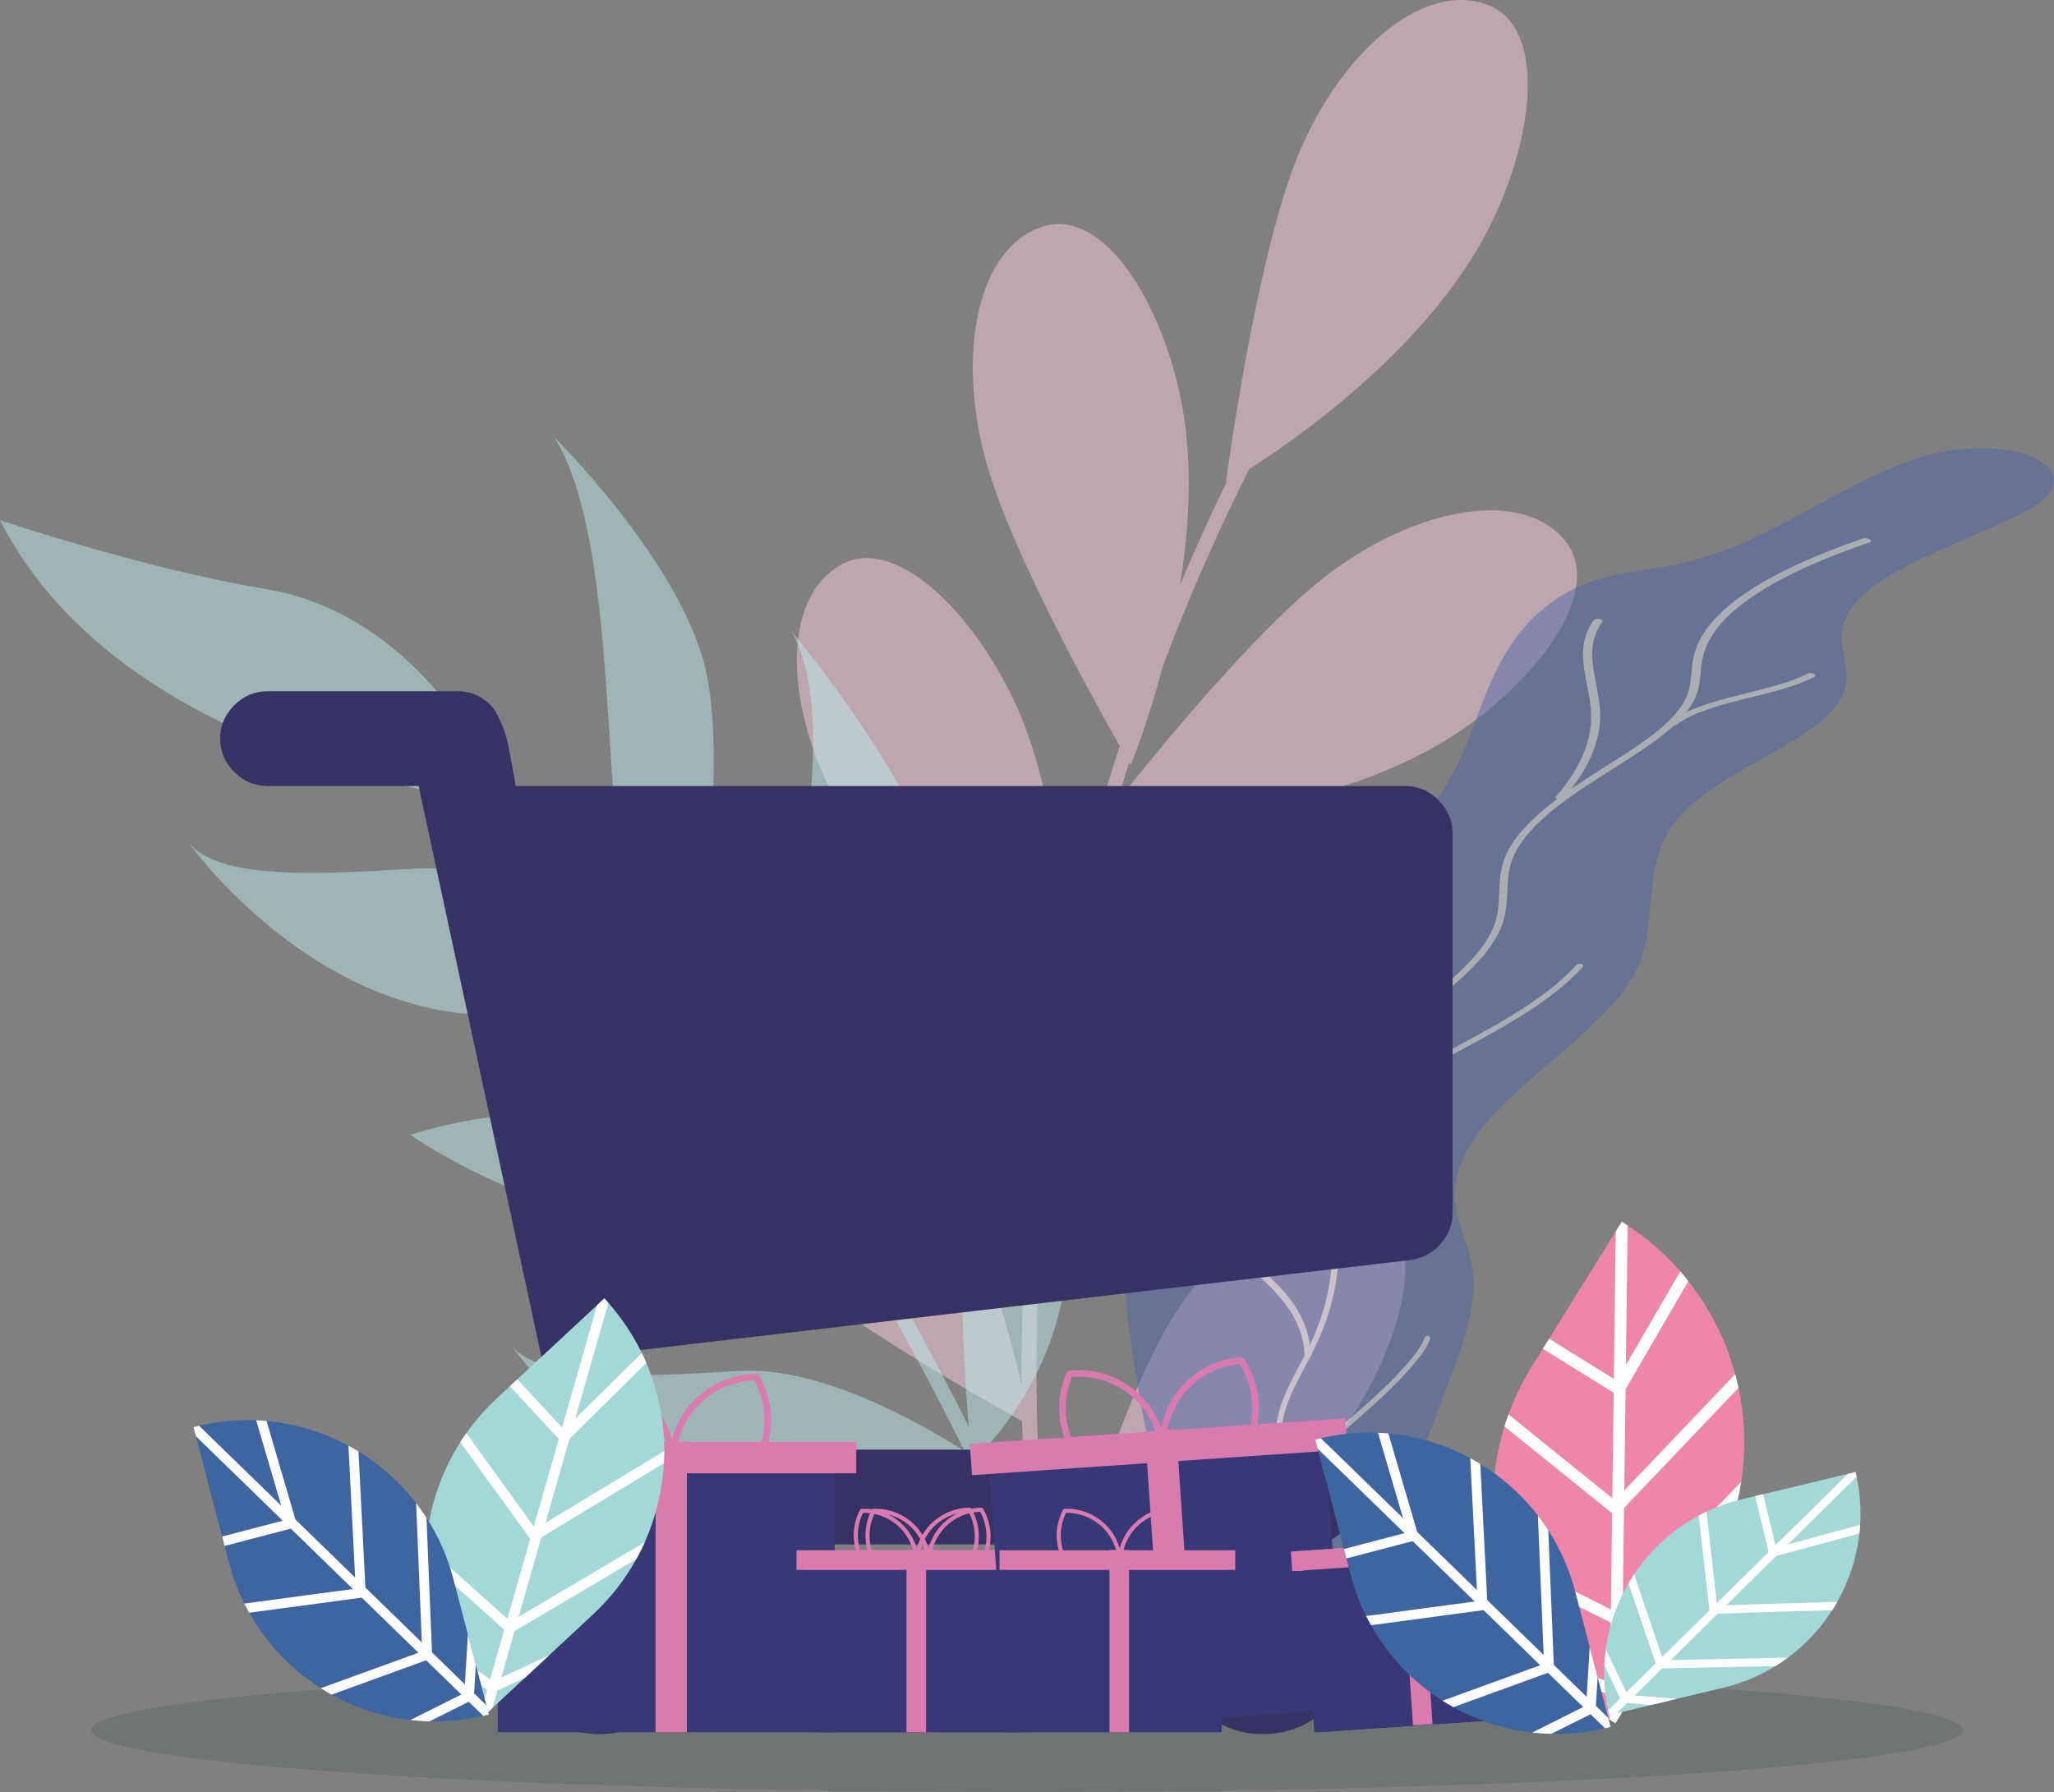 <?xml version="1.0" encoding="UTF-8"?>
<svg id="Layer_2" data-name="Layer 2" xmlns="http://www.w3.org/2000/svg" viewBox="0 0 4000 3489.58">
  <rect x="0" y="0" width="4000" height="3489.58" fill="#808080" stroke="none"/>
  <defs>
    <style>
      .cls-1 {
        fill: #4d67aa;
      }

      .cls-1, .cls-2, .cls-3, .cls-4, .cls-5, .cls-6, .cls-7, .cls-8, .cls-9, .cls-10, .cls-11, .cls-12, .cls-13 {
        stroke-width: 0px;
      }

      .cls-2 {
        fill: #0a2f35;
        opacity: .14;
      }

      .cls-3 {
        fill: #a3d7d8;
      }

      .cls-4 {
        fill: #2b2a77;
      }

      .cls-5 {
        fill: #d6dde5;
      }

      .cls-6 {
        fill: #fff;
      }

      .cls-7 {
        fill: #363364;
      }

      .cls-8 {
        fill: #383877;
      }

      .cls-14, .cls-9, .cls-10 {
        opacity: .49;
      }

      .cls-9 {
        fill: #ffcfe3;
      }

      .cls-10 {
        fill: #bceded;
      }

      .cls-11 {
        fill: #d97baf;
      }

      .cls-12 {
        fill: #ee85aa;
      }

      .cls-13 {
        fill: #3e65a0;
      }
    </style>
  </defs>
  <g id="Layer_1-2" data-name="Layer 1">
    <g>
      <ellipse class="cls-2" cx="2000" cy="3369.06" rx="1822.17" ry="120.52"/>
      <g>
        <path class="cls-9" d="m2898.7,10.08c-125.81-49.62-286.46,89.69-369.95,290.23-83.5,200.54-141.71,641.22-141.71,641.22,0,0,.33-.19.57-.32-31.62,64.91-61.32,130.63-89.34,197.03,14.69-91.74,22.11-192.3,12.11-290.09-22.04-215.63-147.45-445.73-277.18-407.55-129.73,38.17-170.85,246.79-113.48,456.3,46.55,169.96,203.31,454.31,260.85,555.63-48.15,147.91-87.19,298.71-117.35,451.64,4.12-130.19-3.96-312.08-61.16-473.26-72.48-204.28-248.8-398.14-365.8-330.33-117,67.81-107.55,280.23-2.19,470.2,91.9,165.7,338.89,429.7,400.51,494.46-19.71,128.44-33.02,258.21-39.56,389-4,79.95-6.15,161.54-5.68,243.7-26.1-119.1-90.56-352.52-222.55-528.87-129.86-173.54-355.8-306.3-447.39-206.82-91.58,99.5-19.48,299.54,137.53,449.65,139.67,133.53,463.47,316.64,533.45,355.55,4.81,192.57,25.72,386.61,74.9,568.62,4.72,17.48,32.9,13.64,28.14-3.99-12.33-45.67-22.69-92.11-31.57-139.02,67.38-29,346.84-157.72,519.47-365.01,138.7-166.57,215.48-417.11,97.47-483.14-118.01-66.03-295.89,50.48-405.5,238.01-90.82,155.36-186.47,476.15-216.65,581.7-38.81-221.98-42.71-454.4-34.69-675.61,55.23-23.36,347.05-153.53,525.18-367.44,138.71-166.57,215.48-417.11,97.47-483.14-118.01-66.03-295.89,50.48-405.5,238.01-89.52,153.15-183.78,467.11-215.35,577.17,13.04-288.22,60.43-572.62,138.78-848.23,82.56-1.95,380.6-17.65,613.01-141.07,191.44-101.65,357.33-304.48,273.11-410.29-84.23-105.78-292.98-65.29-465.42,66.79-134.48,103.01-328.5,340.13-407.46,439.6,7.53-25.3,15.21-50.55,23.25-75.7,1.89,3.27,2.97,5.1,2.97,5.1,0,0,32.34-77.59,62.41-192.18,49.26-130.75,105.47-258.92,168.27-384.02,93.43-59.73,308.54-211.2,434.21-411.68,115.12-183.66,157.61-442.24,31.81-491.85Z"/>
        <g class="cls-14">
          <path class="cls-1" d="m3982.19,904.48c-50.63-41.43-168.15-37.49-239.1-14.78-182.38,57.61-295.7,176.87-501.21,213.7-40.64,7.5-83.05,11.4-122.12,22.29-65.45,18.22-114.57,54.39-148.51,92.77-68.2,77.55-85.6,164.03-123,248.67-37.55,84.95-103.09,178.02-212.31,231.86-52.98,26.06-113.27,40.82-161.22,73.91-99.83,69.29-101.14,180.42-93.86,271.49,6.98,91.74,3.66,204.37-77.63,276.98-22.02,19.68-48.21,34.38-68.27,56.04-48.37,52.27-46.24,126.14-38.62,189.27,27.65,232,87.23,461.01,172.29,683.02,6.73,17.61,14.44,36.23,27.37,46.74,16.62,13.5,36.31,9.7,53.78,5.64,44.09-10.29,87.72-19.25,130.85-26.98,23.31-4.18,47.51-8.71,64.73-28.47,18.63-21.37,25.89-56.27,33.02-89.14,31.23-144.93,74.62-288.8,128.7-429.35,32.89-86.97,73.1-179.4,59.91-262.7-7.02-43.68-29.98-81.4-33.28-126.07-14.88-170.28,256.28-287.43,345.38-435.35,57.27-97.81,11.79-203.57,78.98-297.75,77.82-110.53,308.41-163.8,335.7-267.55,8.67-35.13-10.3-70.49-6.78-105.88,9.67-111.48,229.65-168.95,360.88-238.73,41.2-23.05,73.76-57.51,34.34-89.62Z"/>
          <g>
            <path class="cls-5" d="m2548.03,3186.25c-.32.2-.66.36-1.01.48-2.64.89-5.37-.86-6.08-3.91-20.04-86.07-36.7-172.37-50-258.72-8.56-55.91-17.14-119.56,1.67-181.43,7.86-25.78,20.39-50.66,33.02-74.49,7.85-14.85,16.18-30.11,23.53-45.23,45.71-94.63,59.67-198.54,26.65-282.3-3.61-9.08-7.86-18.15-11.98-26.92-9.41-20.08-19.23-40.86-22.27-63.9-11.62-83.97,69.99-173.19,158.69-242.19,1.07-.84,2.14-1.69,3.22-2.53,82.45-65.47,182.67-132.21,207.99-207.89,6.66-20.3,7.43-40.88,8.22-60.79.76-18.61,1.6-37.85,7.63-57.08,19.9-64.14,94.75-119.63,171.25-168.7,82.75-53.7,165.46-99.05,187.77-158.95,5.24-14.18,6.59-28.93,7.9-43.19.9-9.83,1.85-19.99,4.14-29.99,21.34-96.56,162.26-172.44,328.96-229.68,3.95-1.37,10.02-.77,13.56,1.31,3.55,2.1,3.22,4.89-.72,6.24-163.99,55.84-302.76,129.71-323.94,223.03-2.25,9.67-3.24,19.65-4.19,29.3-1.42,14.57-2.87,29.64-8.42,44.44-23.77,62.53-112.2,110.95-193.05,163.32-74.9,47.81-148.24,101.82-167.56,163.06-5.85,18.36-6.77,37.15-7.6,55.33-.92,20.35-1.81,41.39-8.88,62.61-26.88,79.13-129.3,147.01-213.5,213.77-1.07.84-2.14,1.68-3.21,2.52-86,66.81-165.38,152.8-154.75,232.42,2.76,21.84,12.21,42.08,21.28,61.65,4.12,8.88,8.36,18.06,12.02,27.34,33.59,86.44,18.68,193.41-28.54,290.82-7.54,15.44-15.96,30.84-23.92,45.82-12.4,23.34-24.7,47.7-32.32,72.48-18.24,59.48-10.09,121.89-1.92,176.73,12.92,86.29,29.2,172.54,48.86,258.56.6,2.64-.49,5.39-2.51,6.66Z"/>
            <path class="cls-5" d="m2667.55,2042.07c-3.64.87-7.01-.32-7.74-2.83-8.23-28.49,1.29-60.14,11.24-90.49,8.3-25.53,17.4-51.74,15.35-75.62-1.83-21.17-12.52-42.33-33.3-64.62-2.02-2.16-.6-5.48,3.22-7.41,3.73-1.94,8.52-1.74,10.52.44,21.76,23.51,32.91,45.97,34.76,68.6,2.04,25.4-7.45,52.36-16.11,78.61-10.13,30.53-19.01,59.61-11.52,86.06.76,2.67-1.8,5.82-5.7,7.04-.24.08-.49.15-.72.21Z"/>
            <path class="cls-5" d="m3037.75,1556.77c-1.25.08-2.51,0-3.69-.27-4.03-.93-5.54-3.71-3.35-6.22,44.99-51.51,69.54-105.83,68-159.41-.56-18.67-4.3-37.78-7.97-56.27-8.14-41.53-17.13-84.75,12.17-126.06,1.76-2.49,7.03-3.95,11.84-3.2,4.74.73,7.14,3.35,5.33,5.84-27.95,39.02-19.79,79.23-11.71,121.53,3.62,18.67,7.32,37.97,7.77,57.04,1.32,55.17-24.29,111-70.82,163.89-1.55,1.77-4.53,2.92-7.57,3.12Z"/>
            <path class="cls-5" d="m3257.88,1412.68c-1.62-.02-3.23-.27-4.61-.8-3.79-1.45-4.52-4.34-1.61-6.47,34.42-25.16,86.43-39.79,137.24-52.5,46.84-11.79,95.75-22.7,130.64-40.95,3.32-1.73,8.95-1.71,12.6.09,3.62,1.79,3.85,4.65.53,6.38-37.34,19.4-87.81,30.59-136.15,42.72-51.19,12.79-99.04,26.24-131.09,49.5-1.85,1.34-4.71,2.05-7.53,2.03Z"/>
            <path class="cls-5" d="m2550.91,2255.67c-.36.11-.73.22-1.1.31-3.82.91-7.26.1-8.98-2.11-2.58-3.33-1.5-7.9,3.28-13.59,56.96-67.77,140.14-119.59,223.24-165.09,13.85-7.6,27.77-15.07,41.65-22.48,92.1-49.59,197.5-103.65,260.38-172.97,2.24-2.48,6.85-3.62,10.34-2.53,3.47,1.09,4.46,3.97,2.21,6.44-65.16,71.41-172.56,126.5-266.27,176.98-13.88,7.42-27.79,14.9-41.65,22.5-80.89,44.32-161.85,94.68-217.32,159.49.11.06.22.12.33.18,2.32,1.47,3.03,3.99,1.85,6.61-1.23,2.69-4.34,5.1-7.97,6.26Z"/>
            <path class="cls-5" d="m2547.9,2645.24c-.46.19-.94.34-1.45.44-3.27.6-5.96-1.39-6-4.45-.69-48.89-23.3-94.79-75.51-143.85-12.15-11.4-25.25-22.51-38.03-33.22-31.02-26.04-63.85-52.67-87.71-85.81-1.72-2.38-.46-6.03,2.8-8.14,3.31-2.11,7.29-1.89,8.98.49,23.04,32.27,55.27,58.63,85.74,84.39,12.81,10.8,25.94,22.01,38.17,33.57,53.81,50.94,76.9,98.93,77.43,150.39.02,2.58-1.85,5.1-4.42,6.18Z"/>
            <path class="cls-5" d="m2499.16,2944.14c-.12.07-.25.12-.38.19-2.84,1.29-5.88-.02-6.79-2.93-7.38-23.51,3.54-51.65,34.89-84.63,20.62-21.69,43.13-42.44,65.33-62.08,54.72-48.47,113.67-95.69,159.61-152.78,8.43-10.48,17.74-22.87,22.11-36.05.98-2.96,4.27-5.07,7.34-4.65,3.07.39,4.74,3.12,3.75,6.08-5.07,15.15-15.29,28.78-24.48,40.21-47.06,58.46-106.53,106.2-161.72,155.2-21.99,19.51-44.28,40.11-64.6,61.53-27.78,29.3-37.82,53.37-31.91,72.51.86,2.77-.54,6-3.14,7.41Z"/>
          </g>
        </g>
        <path class="cls-10" d="m1886.68,2778.06c-33.64-67.14-68.39-133.35-103.91-198.46-36.56-67-74.84-132.94-114.56-197.81,32.72-124.04,182.74-399.61,176.19-590.23-7.28-211.31-301.59-560.29-301.59-560.29,68.01,126.34,38.59,350.44-.72,601.09-24.17,154.18,26.73,339.62,69.53,459.62-74.34-114.83-154.08-225.27-239.46-329.98-12.79-170.92,49.28-504.2-4.57-683.1-61.39-204.01-287.89-427.01-287.89-427.01,99.16,157.25,98.68,525.03,118.14,732.01,9.05,96.23,49.61,198,90.39,279.38-94.99-107.49-196.48-207.87-305.15-299.08.05-.01.33.03.33.03-71.82-177.38-232.35-378.8-466.02-417.26C283.74,1108.5,0,1012.97,0,1012.97c205.31,403.84,748.82,517.16,926.23,543.89,100.64,81.32,195.15,170.36,283.95,265.82-97.74-57.71-262.3-139.6-397.92-131.32-207.45,12.64-382.67,20.61-444.26-49.24,0,0,383.78,539.63,903.3,248.15,123.32,140.65,235.49,293.33,337.75,454.13-87.17-63.58-402.78-261.4-809.92-134.58,0,0,393.14,282.64,823.53,156.19,52.31,83.27,102.12,168.55,149.49,255.36,36.46,66.82,71.91,135.04,106.11,204.34-86.16-54.76-281.6-165.67-438.41-156.11-207.45,12.64-382.67,20.6-444.24-49.25,0,0,383.88,539.78,903.51,248.05,75.53,156.88,143.38,319.8,196.54,488.61,5.22,16.55,31.48,5.78,26.23-10.88-56.46-179.4-129.37-351.46-210.22-517.31,244.46-267.89,167.77-561.39,115.47-711.25-53.53-153.4-47.46-303.97-47.46-303.97-133.72,332.22-108.66,791.68-92.99,964.47Z"/>
      </g>
      <path class="cls-7" d="m2828.76,1622.93v738.46c0,23.09-7.93,43.54-23.8,61.3-15.87,17.81-35.34,28.12-58.41,31.02l-1505.78,175.95c12.49,57.69,18.76,91.37,18.76,100.97,0,15.39-11.54,46.15-34.63,92.3h1326.93c24.99,0,46.62,9.17,64.91,27.41,18.24,18.29,27.39,39.93,27.39,64.91s-9.14,46.65-27.39,64.89c-18.29,18.29-39.93,27.41-64.91,27.41h-1476.92c-25.01,0-46.65-9.12-64.91-27.41-18.26-18.24-27.41-39.88-27.41-64.89,0-10.57,3.85-25.72,11.54-45.44,7.7-19.69,15.37-37,23.09-51.92,7.67-14.89,18.03-34.13,31-57.69,12.99-23.56,20.43-37.72,22.37-42.54l-255.31-1187.03h-294.23c-25.01,0-46.65-9.12-64.89-27.41-18.29-18.24-27.41-39.88-27.41-64.89s9.12-46.65,27.41-64.91c18.24-18.27,39.88-27.41,64.89-27.41h369.24c15.37,0,29.07,3.14,41.11,9.38,11.99,6.27,21.38,13.7,28.12,22.35,6.72,8.65,12.97,20.45,18.74,35.34,5.77,14.92,9.6,27.41,11.54,37.5,1.92,10.09,4.56,24.3,7.93,42.54,3.35,18.29,5.51,30.78,6.48,37.5h1732.22c24.99,0,46.62,9.14,64.89,27.41,18.26,18.26,27.41,39.9,27.41,64.89Zm-1531.74,1439.44c36.53,36.55,54.82,79.83,54.82,129.8s-18.29,93.25-54.82,129.8c-36.55,36.53-79.81,54.82-129.8,54.82s-93.27-18.29-129.8-54.82c-36.55-36.55-54.82-79.83-54.82-129.8s18.26-93.25,54.82-129.8c36.53-36.53,79.81-54.82,129.8-54.82s93.25,18.29,129.8,54.82Zm1292.32,0c36.53,36.55,54.79,79.83,54.79,129.8s-18.26,93.25-54.79,129.8c-36.55,36.53-79.83,54.82-129.8,54.82s-93.3-18.29-129.83-54.82c-36.55-36.55-54.79-79.83-54.79-129.8s18.24-93.25,54.79-129.8c36.53-36.53,79.81-54.82,129.83-54.82s93.25,18.29,129.8,54.82Z"/>
      <g>
        <path class="cls-11" d="m1283.84,2932.65c-58.4,0-113.37-30.06-144.67-79.57-32.5-51.39-35.15-116.83-6.92-170.79,1.05-2.01,3.1-3.31,5.37-3.4,60.93-2.29,118.84,28.07,151.34,79.45h0c32.49,51.38,35.14,116.82,6.9,170.77-1.05,2.01-3.1,3.31-5.37,3.4-2.22.08-4.44.13-6.65.13Zm-142.03-241.18c-24.34,49.31-21.35,108.3,8.07,154.83,29.42,46.53,81.55,74.5,136.42,73.64,24.34-49.31,21.36-108.29-8.06-154.81h0c-29.43-46.54-81.36-74.3-136.43-73.67Z"/>
        <path class="cls-11" d="m1331.6,2935.9c-2.25,0-4.34-1.2-5.48-3.15-30.69-52.6-31.05-118.1-.95-170.93,30.1-52.82,86.62-85.89,147.51-86.31,2.33.36,4.38,1.19,5.52,3.15,30.69,52.6,31.06,118.09.96,170.9h0c-30.1,52.83-86.63,85.91-147.52,86.34h-.04Zm137.48-247.63c-54.96,1.67-105.63,32.01-132.88,79.83-27.26,47.84-27.53,106.91-.94,155.04,54.96-1.67,105.64-32.02,132.9-79.86h0c27.25-47.83,27.51-106.89.93-155.02Zm4.58,158.16h.09-.09Z"/>
        <rect class="cls-8" x="969.38" y="2817.64" width="656.26" height="555.59"/>
        <rect class="cls-11" x="934.92" y="2808" width="732.53" height="60.95"/>
        <rect class="cls-11" x="1024.09" y="3059.7" width="566.1" height="60.95" transform="translate(4397.31 1783.04) rotate(90)"/>
      </g>
      <g>
        <path class="cls-11" d="m1792.63,3097.08c-36.6,0-71.06-18.84-90.68-49.87-20.37-32.21-22.03-73.23-4.34-107.05.66-1.26,1.94-2.07,3.36-2.13,38.19-1.43,74.49,17.59,94.86,49.8h0c20.37,32.2,22.02,73.22,4.33,107.04-.66,1.26-1.94,2.07-3.36,2.13-1.39.05-2.78.08-4.17.08Zm-89.02-151.17c-15.26,30.91-13.38,67.88,5.06,97.05,18.44,29.16,51.12,46.7,85.51,46.16,15.26-30.91,13.39-67.88-5.05-97.03h0c-18.45-29.17-51-46.57-85.51-46.17Z"/>
        <path class="cls-11" d="m1822.57,3099.11c-1.41,0-2.72-.75-3.43-1.97-19.24-32.97-19.46-74.02-.6-107.14,18.87-33.11,54.29-53.84,92.46-54.1,1.46.22,2.75.74,3.46,1.97,19.23,32.97,19.47,74.02.6,107.12h0c-18.87,33.12-54.3,53.85-92.47,54.12h-.03Zm86.17-155.22c-34.45,1.04-66.21,20.06-83.29,50.04-17.08,29.99-17.25,67.01-.59,97.18,34.45-1.05,66.21-20.07,83.3-50.05h0c17.08-29.98,17.24-67,.58-97.17Zm2.87,99.13h.06-.06Z"/>
        <rect class="cls-4" x="1595.53" y="3024.99" width="411.34" height="348.24"/>
        <rect class="cls-11" x="1573.93" y="3018.95" width="459.15" height="38.2"/>
        <rect class="cls-11" x="1629.82" y="3176.71" width="354.83" height="38.2" transform="translate(5003.05 1388.57) rotate(90)"/>
      </g>
      <g>
        <path class="cls-11" d="m1769.8,3097.08c-36.6,0-71.06-18.84-90.68-49.87-20.37-32.21-22.03-73.23-4.34-107.05.66-1.26,1.94-2.07,3.36-2.13,38.19-1.43,74.49,17.59,94.86,49.8h0c20.37,32.2,22.02,73.22,4.33,107.04-.66,1.26-1.94,2.07-3.36,2.13-1.39.05-2.78.08-4.17.08Zm-89.02-151.17c-15.26,30.91-13.38,67.88,5.06,97.05,18.44,29.16,51.12,46.7,85.51,46.16,15.26-30.91,13.39-67.88-5.05-97.03h0c-18.45-29.17-51-46.57-85.51-46.17Z"/>
        <path class="cls-11" d="m1799.74,3099.11c-1.41,0-2.72-.75-3.43-1.97-19.24-32.97-19.46-74.02-.6-107.14,18.87-33.11,54.29-53.84,92.46-54.1,1.46.22,2.75.74,3.46,1.97,19.23,32.97,19.47,74.02.6,107.12h0c-18.87,33.12-54.3,53.85-92.47,54.12h-.03Zm86.17-155.22c-34.45,1.04-66.21,20.06-83.29,50.04-17.08,29.99-17.26,67.01-.59,97.18,34.45-1.05,66.21-20.07,83.3-50.05h0c17.08-29.98,17.24-67,.58-97.17Zm2.87,99.13h.06-.06Z"/>
        <rect class="cls-8" x="1572.7" y="3024.99" width="411.34" height="348.24"/>
        <rect class="cls-11" x="1551.1" y="3018.95" width="459.15" height="38.2"/>
        <rect class="cls-11" x="1606.99" y="3176.71" width="354.83" height="38.2" transform="translate(4980.22 1411.4) rotate(90)"/>
      </g>
      <g>
        <path class="cls-11" d="m2245.49,2912.22c-58.26,3.99-115.16-22.26-149.77-69.51-35.93-49.05-43.04-114.16-18.56-169.92.91-2.08,2.87-3.51,5.12-3.76,60.64-6.44,120.48,19.89,156.41,68.94h0c35.92,49.04,43.03,114.15,18.54,169.9-.91,2.08-2.87,3.51-5.12,3.76-2.21.24-4.42.43-6.63.59Zm-158.16-230.93c-20.92,50.86-13.91,109.5,18.62,153.92,32.53,44.41,86.45,68.76,141.12,64.16,20.92-50.85,13.92-109.5-18.61-153.9h0c-32.54-44.42-86.24-68.57-141.14-64.18Z"/>
        <path class="cls-11" d="m2293.37,2912.2c-2.25.15-4.41-.9-5.68-2.77-34.21-50.38-39.04-115.7-12.61-170.46,26.42-54.75,80.55-91.61,141.28-96.18,2.35.2,4.45.88,5.72,2.76,34.2,50.38,39.04,115.69,12.63,170.44h0c-26.43,54.76-80.57,91.63-141.29,96.2-.01,0-.03,0-.04,0Zm120.25-256.44c-54.72,5.41-103.2,39.14-127.12,88.72-23.93,49.59-20.17,108.54,9.64,154.75,54.72-5.42,103.2-39.16,127.14-88.74h0c23.92-49.58,20.15-108.52-9.65-154.72Zm15.37,157.48h.09s-.09,0-.09,0Z"/>
        <rect class="cls-8" x="1942.11" y="2795.89" width="656.26" height="555.59" transform="translate(-204.47 162.1) rotate(-3.91)"/>
        <rect class="cls-11" x="1890.11" y="2786.61" width="732.53" height="60.95" transform="translate(-186.99 160.56) rotate(-3.91)"/>
        <rect class="cls-11" x="1996.44" y="3037.31" width="566.1" height="60.95" transform="translate(5184.56 584.24) rotate(86.09)"/>
      </g>
      <g>
        <path class="cls-11" d="m2742.75,3084.27c-36.52,2.5-72.18-13.95-93.87-43.57-22.52-30.74-26.98-71.56-11.63-106.51.57-1.3,1.8-2.2,3.21-2.35,38.01-4.04,75.52,12.47,98.04,43.21h0c22.52,30.74,26.97,71.55,11.62,106.49-.57,1.3-1.8,2.2-3.21,2.35-1.39.15-2.77.27-4.15.37Zm-99.13-144.74c-13.11,31.88-8.72,68.64,11.67,96.48,20.39,27.84,54.18,43.1,88.46,40.22,13.11-31.88,8.73-68.63-11.66-96.46h0c-20.39-27.84-54.06-42.98-88.47-40.23Z"/>
        <path class="cls-11" d="m2772.76,3084.26c-1.41.1-2.77-.56-3.56-1.73-21.44-31.58-24.47-72.52-7.91-106.85,16.56-34.32,50.49-57.42,88.55-60.28,1.47.12,2.79.55,3.59,1.73,21.44,31.58,24.47,72.51,7.91,106.83h0c-16.56,34.33-50.5,57.43-88.56,60.3h-.03Zm75.38-160.73c-34.3,3.39-64.68,24.53-79.68,55.61-15,31.09-12.64,68.03,6.04,96.99,34.3-3.4,64.69-24.54,79.69-55.62h0c14.99-31.08,12.63-68.02-6.05-96.98Zm9.63,98.71h.06s-.06,0-.06,0Z"/>
        <rect class="cls-4" x="2552.59" y="3011.36" width="411.34" height="348.24" transform="translate(-210.97 195.67) rotate(-3.91)"/>
        <rect class="cls-11" x="2520" y="3005.53" width="459.15" height="38.2" transform="translate(-200.01 194.7) rotate(-3.91)"/>
        <rect class="cls-11" x="2586.65" y="3162.67" width="354.83" height="38.2" transform="translate(5749.78 207.02) rotate(86.09)"/>
      </g>
      <g>
        <path class="cls-11" d="m2737.51,3084.27c-36.52,2.5-72.18-13.95-93.87-43.57-22.52-30.74-26.98-71.56-11.63-106.51.57-1.3,1.8-2.2,3.21-2.35,38.01-4.04,75.52,12.47,98.04,43.21h0c22.52,30.74,26.97,71.55,11.62,106.49-.57,1.3-1.8,2.2-3.21,2.35-1.39.15-2.77.27-4.15.37Zm-99.13-144.74c-13.11,31.88-8.72,68.64,11.67,96.48,20.39,27.84,54.18,43.1,88.46,40.22,13.11-31.88,8.73-68.63-11.66-96.46h0c-20.39-27.84-54.06-42.98-88.47-40.23Z"/>
        <path class="cls-11" d="m2767.52,3084.26c-1.41.1-2.77-.56-3.56-1.73-21.44-31.58-24.47-72.52-7.91-106.85,16.56-34.32,50.49-57.42,88.55-60.28,1.47.12,2.79.55,3.59,1.73,21.44,31.58,24.47,72.51,7.91,106.83h0c-16.56,34.33-50.5,57.43-88.56,60.3,0,0-.02,0-.03,0Zm75.38-160.73c-34.3,3.39-64.68,24.53-79.68,55.61-15,31.09-12.64,68.03,6.04,96.99,34.3-3.4,64.69-24.54,79.69-55.62h0c14.99-31.08,12.63-68.02-6.05-96.98Zm9.63,98.71h.06s-.06,0-.06,0Z"/>
        <rect class="cls-8" x="2547.35" y="3011.36" width="411.34" height="348.24" transform="translate(-210.98 195.31) rotate(-3.91)"/>
        <rect class="cls-11" x="2514.76" y="3005.53" width="459.15" height="38.2" transform="translate(-200.02 194.34) rotate(-3.91)"/>
        <rect class="cls-11" x="2581.4" y="3162.67" width="354.83" height="38.2" transform="translate(5744.9 212.24) rotate(86.09)"/>
      </g>
      <g>
        <path class="cls-11" d="m2165.11,3097.08c-36.6,0-71.06-18.84-90.68-49.87-20.37-32.21-22.03-73.23-4.34-107.05.66-1.26,1.94-2.07,3.36-2.13,38.19-1.43,74.49,17.59,94.86,49.8h0c20.37,32.2,22.02,73.22,4.33,107.04-.66,1.26-1.94,2.07-3.36,2.13-1.39.05-2.78.08-4.17.08Zm-89.02-151.17c-15.26,30.91-13.38,67.88,5.06,97.05,18.44,29.16,51.12,46.7,85.51,46.16,15.26-30.91,13.39-67.88-5.05-97.03h0c-18.45-29.17-51-46.57-85.51-46.17Z"/>
        <path class="cls-11" d="m2195.05,3099.11c-1.41,0-2.72-.75-3.43-1.97-19.24-32.97-19.46-74.02-.6-107.14,18.87-33.11,54.29-53.84,92.46-54.1,1.46.22,2.75.74,3.46,1.97,19.23,32.97,19.47,74.02.6,107.12h0c-18.87,33.12-54.3,53.85-92.47,54.12h-.03Zm86.17-155.22c-34.45,1.04-66.21,20.06-83.29,50.04-17.08,29.99-17.26,67.01-.59,97.18,34.45-1.05,66.21-20.07,83.3-50.05h0c17.08-29.98,17.24-67,.58-97.17Zm2.87,99.13h.06-.06Z"/>
        <rect class="cls-8" x="1968.01" y="3024.99" width="411.34" height="348.24"/>
        <rect class="cls-11" x="1946.41" y="3018.95" width="459.15" height="38.2"/>
        <rect class="cls-11" x="2002.3" y="3176.71" width="354.83" height="38.2" transform="translate(5375.53 1016.1) rotate(90)"/>
      </g>
      <g>
        <g>
          <g>
            <path class="cls-12" d="m3391.38,2881.73c-.22,1.52-.45,3.05-.69,4.54-2.17,13.84-4.92,27.63-8.26,41.35-12.35,50.61-32.85,100.17-61.84,146.85l-71.3,114.71-39.19,63.08-52.58,84.58-11.8,18.99c-3.85-2.41-7.67-4.84-11.44-7.37-36.68-24.13-69.21-52.31-97.37-83.56-10.19-11.3-19.78-22.99-28.8-35.03-39.91-53.29-68.47-113.55-84.78-176.91-2.5-9.63-4.68-19.34-6.58-29.11-15.81-80.66-12.04-165.29,13.1-246.21,2.42-7.81,5.05-15.6,7.84-23.33,11.76-32.15,26.94-63.58,45.74-93.81l21.17-34.03,12.18-19.63,129.76-208.75,11.79-18.94.05-.02c3.85,2.41,7.64,4.83,11.39,7.36,38.93,25.6,73.18,55.8,102.51,89.35,5.42,6.19,10.64,12.51,15.71,18.94,42.75,54.07,73.47,115.89,91.13,181.14,2.38,8.83,4.55,17.74,6.45,26.71,12.48,58.46,14.66,119.14,5.83,179.11Z"/>
            <path class="cls-6" d="m3157.51,3336.84l-11.8,18.99c-3.85-2.41-7.67-4.84-11.44-7.37l.6-47.98.33-24.46,1.48-116.35.33-25.68,2.43-187.26.37-29.33,2.66-205.26.34-26.95,3.71-287.1,11.79-18.94.05-.02,11.39,7.36-3.49,271.72-.61,46.99-2.54,197.39-.43,33.94-2.41,186.64-.44,33.63-1.41,108.66-.39,30.5-.52,40.88Z"/>
            <path class="cls-6" d="m3287.97,2494.78l-122.33,210.42-3.13,5.4c-1.56,2.7-4.16,4.65-7.2,5.4-1.48.38-3,.44-4.47.22-1.55-.23-3.05-.76-4.41-1.61l-3.97-2.48-137.89-85.66,12.18-19.63,126.05,78.34,5.71,3.54,17.75-30.51,106.01-182.37c5.42,6.19,10.64,12.51,15.71,18.94Z"/>
            <path class="cls-6" d="m3385.55,2702.62l-222.87,233.91-8.28,8.69c-2.69,2.79-6.45,3.98-10.05,3.45-1.73-.25-3.42-.89-4.9-1.94-.21-.14-.44-.32-.66-.49l-208.95-168.59c2.42-7.81,5.05-15.6,7.84-23.33l202.14,163.08,5.19,4.19,18.1-19,216-226.67c2.38,8.83,4.55,17.74,6.45,26.71Z"/>
            <path class="cls-6" d="m3390.69,2886.27c-2.17,13.84-4.92,27.63-8.26,41.35l-222.59,229.17-3.55,3.65c-2.63,2.7-6.36,3.91-9.97,3.38-1.19-.18-2.36-.55-3.49-1.11l-6.14-3.06-213.37-106.7c-2.5-9.63-4.68-19.34-6.58-29.11l220.28,110.13,8.58,4.3,14.68-15.12,228.74-235.51c.52-.55,1.09-1.03,1.68-1.39Z"/>
            <path class="cls-6" d="m3249.27,3189.18l-39.19,63.08-52.06,43.7-5.65,4.74c-2.55,2.14-5.87,3.05-9.1,2.58-.76-.11-1.51-.3-2.25-.56l-6.16-2.23-97.98-35.59c-10.19-11.3-19.78-22.99-28.8-35.03l127.11,46.15,7.44,2.7,15.78-13.27,90.86-76.27Z"/>
          </g>
          <g>
            <path class="cls-3" d="m3484.13,3226.24c-.85.64-1.7,1.28-2.54,1.89-7.78,5.74-15.81,11.17-24.11,16.29-30.61,18.85-64.7,33.23-101.57,42.07l-90.63,21.72-49.83,11.95-66.83,16.01-15,3.6c-.72-3.05-1.42-6.09-2.04-9.17-6.3-29.63-8.6-59.24-7.26-88.24.48-10.49,1.44-20.88,2.86-31.16,6.26-45.51,21.47-88.94,44.2-127.94,3.44-5.94,7.08-11.76,10.89-17.48,31.37-47.25,74.26-86.96,125.84-114.48,4.98-2.66,10.04-5.21,15.17-7.65,21.36-10.07,44.06-18.14,67.95-23.86l26.89-6.43,15.5-3.73,164.93-39.52,14.97-3.58.04.02c.72,3.05,1.41,6.08,2.02,9.14,6.69,31.44,8.85,62.88,6.97,93.57-.34,5.67-.85,11.3-1.48,16.91-5.24,47.27-20.15,92.51-43.13,133.1-3.11,5.49-6.37,10.91-9.79,16.23-22.23,34.75-50.59,65.58-84.01,90.73Z"/>
            <path class="cls-6" d="m3148.62,3336.16l-15,3.6c-.72-3.05-1.42-6.09-2.04-9.17l23.57-23.25,12.03-11.85,57.16-56.38,12.62-12.44,92.02-90.73,14.41-14.21,100.86-99.44,13.24-13.07,141.07-139.1,14.97-3.58.04.02,2.02,9.14-133.5,131.66-23.09,22.76-96.98,95.64-16.67,16.45-91.71,90.43-16.53,16.29-53.4,52.64-14.98,14.78-20.08,19.81Z"/>
            <path class="cls-6" d="m3621.06,2986.18l-162.09,43.94-4.16,1.13c-2.08.57-4.3.27-6.15-.84-.91-.53-1.68-1.24-2.3-2.06-.65-.86-1.13-1.85-1.38-2.93l-.75-3.14-26.13-108.92,15.5-3.73,23.87,99.59,1.08,4.5,23.51-6.37,140.48-38.09c-.34,5.67-.85,11.3-1.48,16.91Z"/>
            <path class="cls-6" d="m3568.14,3135.51l-222.83,6.7-8.28.25c-2.68.06-5.09-1.17-6.61-3.18-.72-.96-1.25-2.1-1.46-3.33-.04-.17-.06-.38-.09-.56l-20.78-184.09c4.98-2.66,10.04-5.21,15.17-7.65l20.11,178.07.52,4.57,18.1-.54,215.95-6.48c-3.11,5.49-6.37,10.91-9.79,16.23Z"/>
            <path class="cls-6" d="m3481.59,3228.13c-7.78,5.74-15.81,11.17-24.11,16.29l-220.4,4.51-3.51.07c-2.6.05-5.02-1.16-6.53-3.17-.5-.66-.89-1.42-1.18-2.24l-1.53-4.48-52.96-155.85c3.44-5.94,7.08-11.76,10.89-17.48l54.69,160.89,2.12,6.27,14.53-.3,226.48-4.64c.52-.02,1.03.02,1.5.14Z"/>
            <path class="cls-6" d="m3265.27,3308.2l-49.83,11.95-46.74-3.8-5.08-.41c-2.29-.18-4.36-1.35-5.71-3.15-.32-.42-.6-.88-.83-1.37l-1.94-4.08-30.82-64.98c.48-10.49,1.44-20.88,2.86-31.16l40,84.3,2.34,4.93,14.18,1.14,81.59,6.63Z"/>
          </g>
          <g>
            <path class="cls-13" d="m2992.84,2948.49c.78.99,1.56,1.99,2.31,2.98,7.03,9.12,13.69,18.55,19.98,28.3,23.19,35.97,41.15,76.21,52.59,119.89l28.08,107.36,15.45,59.02,20.7,79.16,4.65,17.77c-3.61.93-7.22,1.84-10.86,2.66-35.12,8.23-70.31,11.69-104.87,10.81-12.5-.32-24.89-1.2-37.17-2.63-54.33-6.33-106.41-23.37-153.4-49.47-7.15-3.95-14.17-8.14-21.08-12.53-57.03-36.18-105.35-86.27-139.38-147-3.29-5.86-6.45-11.83-9.48-17.87-12.52-25.18-22.67-52.01-30.07-80.3l-8.32-31.86-4.82-18.36-51.1-195.38-4.63-17.73.02-.04c3.61-.93,7.2-1.82,10.83-2.63,37.27-8.74,74.64-12.09,111.22-10.61,6.75.27,13.47.73,20.17,1.34,56.41,5.08,110.63,21.71,159.51,48.07,6.61,3.57,13.15,7.32,19.57,11.26,41.91,25.61,79.32,58.62,110.08,97.78Z"/>
            <path class="cls-6" d="m3131.96,3345.21l4.65,17.77c-3.61.93-7.22,1.84-10.86,2.66l-28.26-27.48-14.4-14.03-68.53-66.66-15.13-14.72-110.27-107.31-17.28-16.81-120.87-117.62-15.88-15.44-169.07-164.51-4.63-17.73.02-.04,10.83-2.63,160.02,155.69,27.67,26.93,116.25,113.1,19.99,19.45,109.91,106.95,19.8,19.27,63.98,62.27,17.96,17.47,24.08,23.42Z"/>
            <path class="cls-6" d="m2703.68,2791.39l56.3,191.89,1.45,4.92c.73,2.46.42,5.11-.85,7.35-.61,1.1-1.43,2.04-2.39,2.79-1.01.79-2.18,1.39-3.45,1.72l-3.72.96-129.03,33.78-4.82-18.36,117.97-30.86,5.33-1.4-8.16-27.83-48.8-166.3c6.75.27,13.47.73,20.17,1.34Z"/>
            <path class="cls-6" d="m2882.75,2850.71l13.46,265.11.5,9.85c.14,3.19-1.27,6.09-3.63,7.94-1.13.89-2.47,1.54-3.93,1.83-.2.05-.45.08-.66.12l-218.64,29.27c-3.29-5.86-6.45-11.83-9.48-17.87l211.5-28.32,5.43-.73-1.09-21.53-13.03-256.92c6.61,3.57,13.15,7.32,19.57,11.26Z"/>
            <path class="cls-6" d="m2995.15,2951.47c7.03,9.12,13.69,18.55,19.98,28.3l10.8,262.27.17,4.18c.12,3.09-1.26,6.01-3.62,7.85-.78.61-1.66,1.09-2.64,1.46l-5.29,1.93-184.24,66.89c-7.15-3.95-14.17-8.14-21.08-12.53l190.19-69.07,7.41-2.68-.72-17.29-11.1-269.51c-.03-.62,0-1.23.12-1.79Z"/>
            <path class="cls-6" d="m3095.8,3207.03l15.45,59.02-3.38,55.74-.37,6.05c-.16,2.73-1.5,5.23-3.6,6.88-.5.39-1.03.73-1.61,1.02l-4.81,2.41-76.6,38.29c-12.5-.32-24.89-1.2-37.17-2.63l99.37-49.69,5.82-2.91,1.01-16.91,5.89-97.29Z"/>
          </g>
        </g>
        <g>
          <g>
            <path class="cls-3" d="m1257.11,2999.83c-.53,1.22-1.06,2.44-1.61,3.62-4.94,11.04-10.36,21.89-16.26,32.56-21.76,39.34-50.06,75.97-84.79,108.27l-85.39,79.37-46.94,43.64-62.96,58.52-14.13,13.14c-2.66-2.88-5.29-5.77-7.86-8.73-25.08-28.41-45.78-59.25-62.15-91.66-5.92-11.72-11.26-23.63-16.04-35.7-21.16-53.43-31.28-110.08-30.5-166.54.1-8.59.49-17.16,1.12-25.74,5.12-70.76,27.44-140.38,66.72-202.07,3.79-5.96,7.74-11.85,11.82-17.65,17.08-24.1,36.85-46.84,59.36-67.76l25.34-23.54,14.59-13.59,155.38-144.43,14.11-13.1h.05c2.66,2.87,5.27,5.76,7.82,8.71,26.62,30.14,48.3,63.06,65.12,97.65,3.11,6.39,6.02,12.83,8.79,19.33,23.35,54.72,34.92,113.17,34.83,171.51-.02,7.9-.23,15.8-.69,23.7-2.86,51.52-14.8,102.54-35.75,150.48Z"/>
            <path class="cls-6" d="m959.18,3325.82l-14.13,13.14c-2.66-2.88-5.29-5.77-7.86-8.73l11.38-39.82,5.82-20.3,27.61-96.56,6.1-21.31,44.47-155.4,6.96-24.34,48.74-170.33,6.39-22.37,68.17-238.25,14.11-13.1h.05s7.82,8.71,7.82,8.71l-64.5,225.49-11.16,38.99-46.86,163.81-8.05,28.17-44.32,154.89-7.99,27.91-25.81,90.17-7.24,25.31-9.7,33.93Z"/>
            <path class="cls-6" d="m1258.71,2654.13l-149.57,147.5-3.83,3.79c-1.92,1.89-4.52,2.93-7.22,2.86-1.32-.02-2.59-.31-3.77-.83-1.24-.54-2.37-1.33-3.31-2.34l-2.74-2.96-95.42-102.6,14.59-13.59,87.22,93.82,3.95,4.24,21.69-21.39,129.62-127.84c3.11,6.39,6.02,12.83,8.79,19.33Z"/>
            <path class="cls-6" d="m1292.86,2849.34l-238.63,144.27-8.87,5.36c-2.88,1.72-6.27,1.85-9.15.59-1.38-.6-2.65-1.52-3.64-2.73-.15-.16-.3-.37-.44-.55l-135.79-187.77c3.79-5.96,7.74-11.85,11.82-17.65l131.37,181.63,3.38,4.67,19.38-11.72,231.26-139.8c-.02,7.9-.23,15.8-.69,23.7Z"/>
            <path class="cls-6" d="m1255.51,3003.45c-4.94,11.04-10.36,21.89-16.26,32.56l-237.32,140.4-3.78,2.24c-2.8,1.65-6.18,1.82-9.07.56-.95-.42-1.84-1-2.66-1.72l-4.42-3.94-153.5-137.23c.1-8.59.49-17.16,1.12-25.74l158.48,141.65,6.17,5.52,15.65-9.26,243.88-144.28c.56-.34,1.14-.61,1.72-.77Z"/>
            <path class="cls-6" d="m1069.07,3223.65l-46.94,43.64-53.26,24.59-5.78,2.67c-2.61,1.21-5.58,1.21-8.16.09-.61-.27-1.19-.59-1.75-.98l-4.62-3.25-73.53-51.85c-5.92-11.72-11.26-23.63-16.04-35.7l95.39,67.25,5.58,3.94,16.15-7.47,92.96-42.92Z"/>
          </g>
          <g>
            <path class="cls-13" d="m808.22,2924.17c.78.99,1.56,1.99,2.31,2.98,7.03,9.12,13.69,18.55,19.98,28.3,23.19,35.97,41.15,76.21,52.59,119.89l28.08,107.36,15.45,59.02,20.7,79.16,4.65,17.77c-3.61.93-7.22,1.84-10.86,2.66-35.12,8.23-70.31,11.69-104.87,10.81-12.5-.32-24.89-1.2-37.17-2.63-54.33-6.33-106.41-23.37-153.4-49.47-7.15-3.95-14.17-8.14-21.08-12.53-57.03-36.18-105.35-86.27-139.38-147-3.29-5.86-6.45-11.83-9.48-17.87-12.52-25.18-22.67-52.01-30.07-80.3l-8.32-31.86-4.82-18.36-51.1-195.38-4.63-17.73.02-.04c3.61-.93,7.2-1.82,10.83-2.63,37.27-8.74,74.64-12.09,111.22-10.61,6.75.27,13.47.73,20.17,1.34,56.41,5.08,110.63,21.71,159.51,48.07,6.61,3.57,13.15,7.32,19.57,11.26,41.91,25.61,79.32,58.62,110.08,97.78Z"/>
            <path class="cls-6" d="m947.34,3320.89l4.65,17.77c-3.61.93-7.22,1.84-10.86,2.66l-28.26-27.48-14.4-14.03-68.53-66.66-15.13-14.72-110.27-107.31-17.28-16.81-120.87-117.62-15.88-15.44-169.07-164.51-4.63-17.73.02-.04,10.83-2.63,160.02,155.69,27.67,26.93,116.25,113.1,19.99,19.45,109.91,106.95,19.8,19.27,63.98,62.27,17.96,17.47,24.08,23.42Z"/>
            <path class="cls-6" d="m519.06,2767.07l56.3,191.89,1.45,4.92c.73,2.46.42,5.11-.85,7.35-.61,1.1-1.43,2.04-2.39,2.79-1.01.79-2.18,1.39-3.45,1.72l-3.72.96-129.03,33.78-4.82-18.36,117.97-30.86,5.33-1.4-8.16-27.83-48.8-166.3c6.75.27,13.47.73,20.17,1.34Z"/>
            <path class="cls-6" d="m698.14,2826.39l13.46,265.11.5,9.85c.14,3.19-1.27,6.09-3.63,7.94-1.13.89-2.47,1.54-3.93,1.83-.2.05-.45.08-.66.12l-218.64,29.27c-3.29-5.86-6.45-11.83-9.48-17.87l211.5-28.32,5.43-.73-1.09-21.53-13.03-256.92c6.61,3.57,13.15,7.32,19.57,11.26Z"/>
            <path class="cls-6" d="m810.54,2927.15c7.03,9.12,13.69,18.55,19.98,28.3l10.8,262.27.17,4.18c.12,3.09-1.26,6.01-3.62,7.85-.78.61-1.66,1.09-2.64,1.45l-5.29,1.93-184.24,66.89c-7.15-3.95-14.17-8.14-21.08-12.53l190.19-69.07,7.41-2.68-.72-17.29-11.1-269.51c-.03-.62,0-1.23.12-1.79Z"/>
            <path class="cls-6" d="m911.19,3182.71l15.45,59.02-3.38,55.74-.37,6.05c-.16,2.73-1.5,5.23-3.6,6.88-.5.39-1.03.73-1.61,1.02l-4.81,2.41-76.6,38.3c-12.5-.32-24.89-1.2-37.17-2.63l99.37-49.69,5.82-2.91,1.01-16.91,5.89-97.29Z"/>
          </g>
        </g>
      </g>
    </g>
  </g>
</svg>